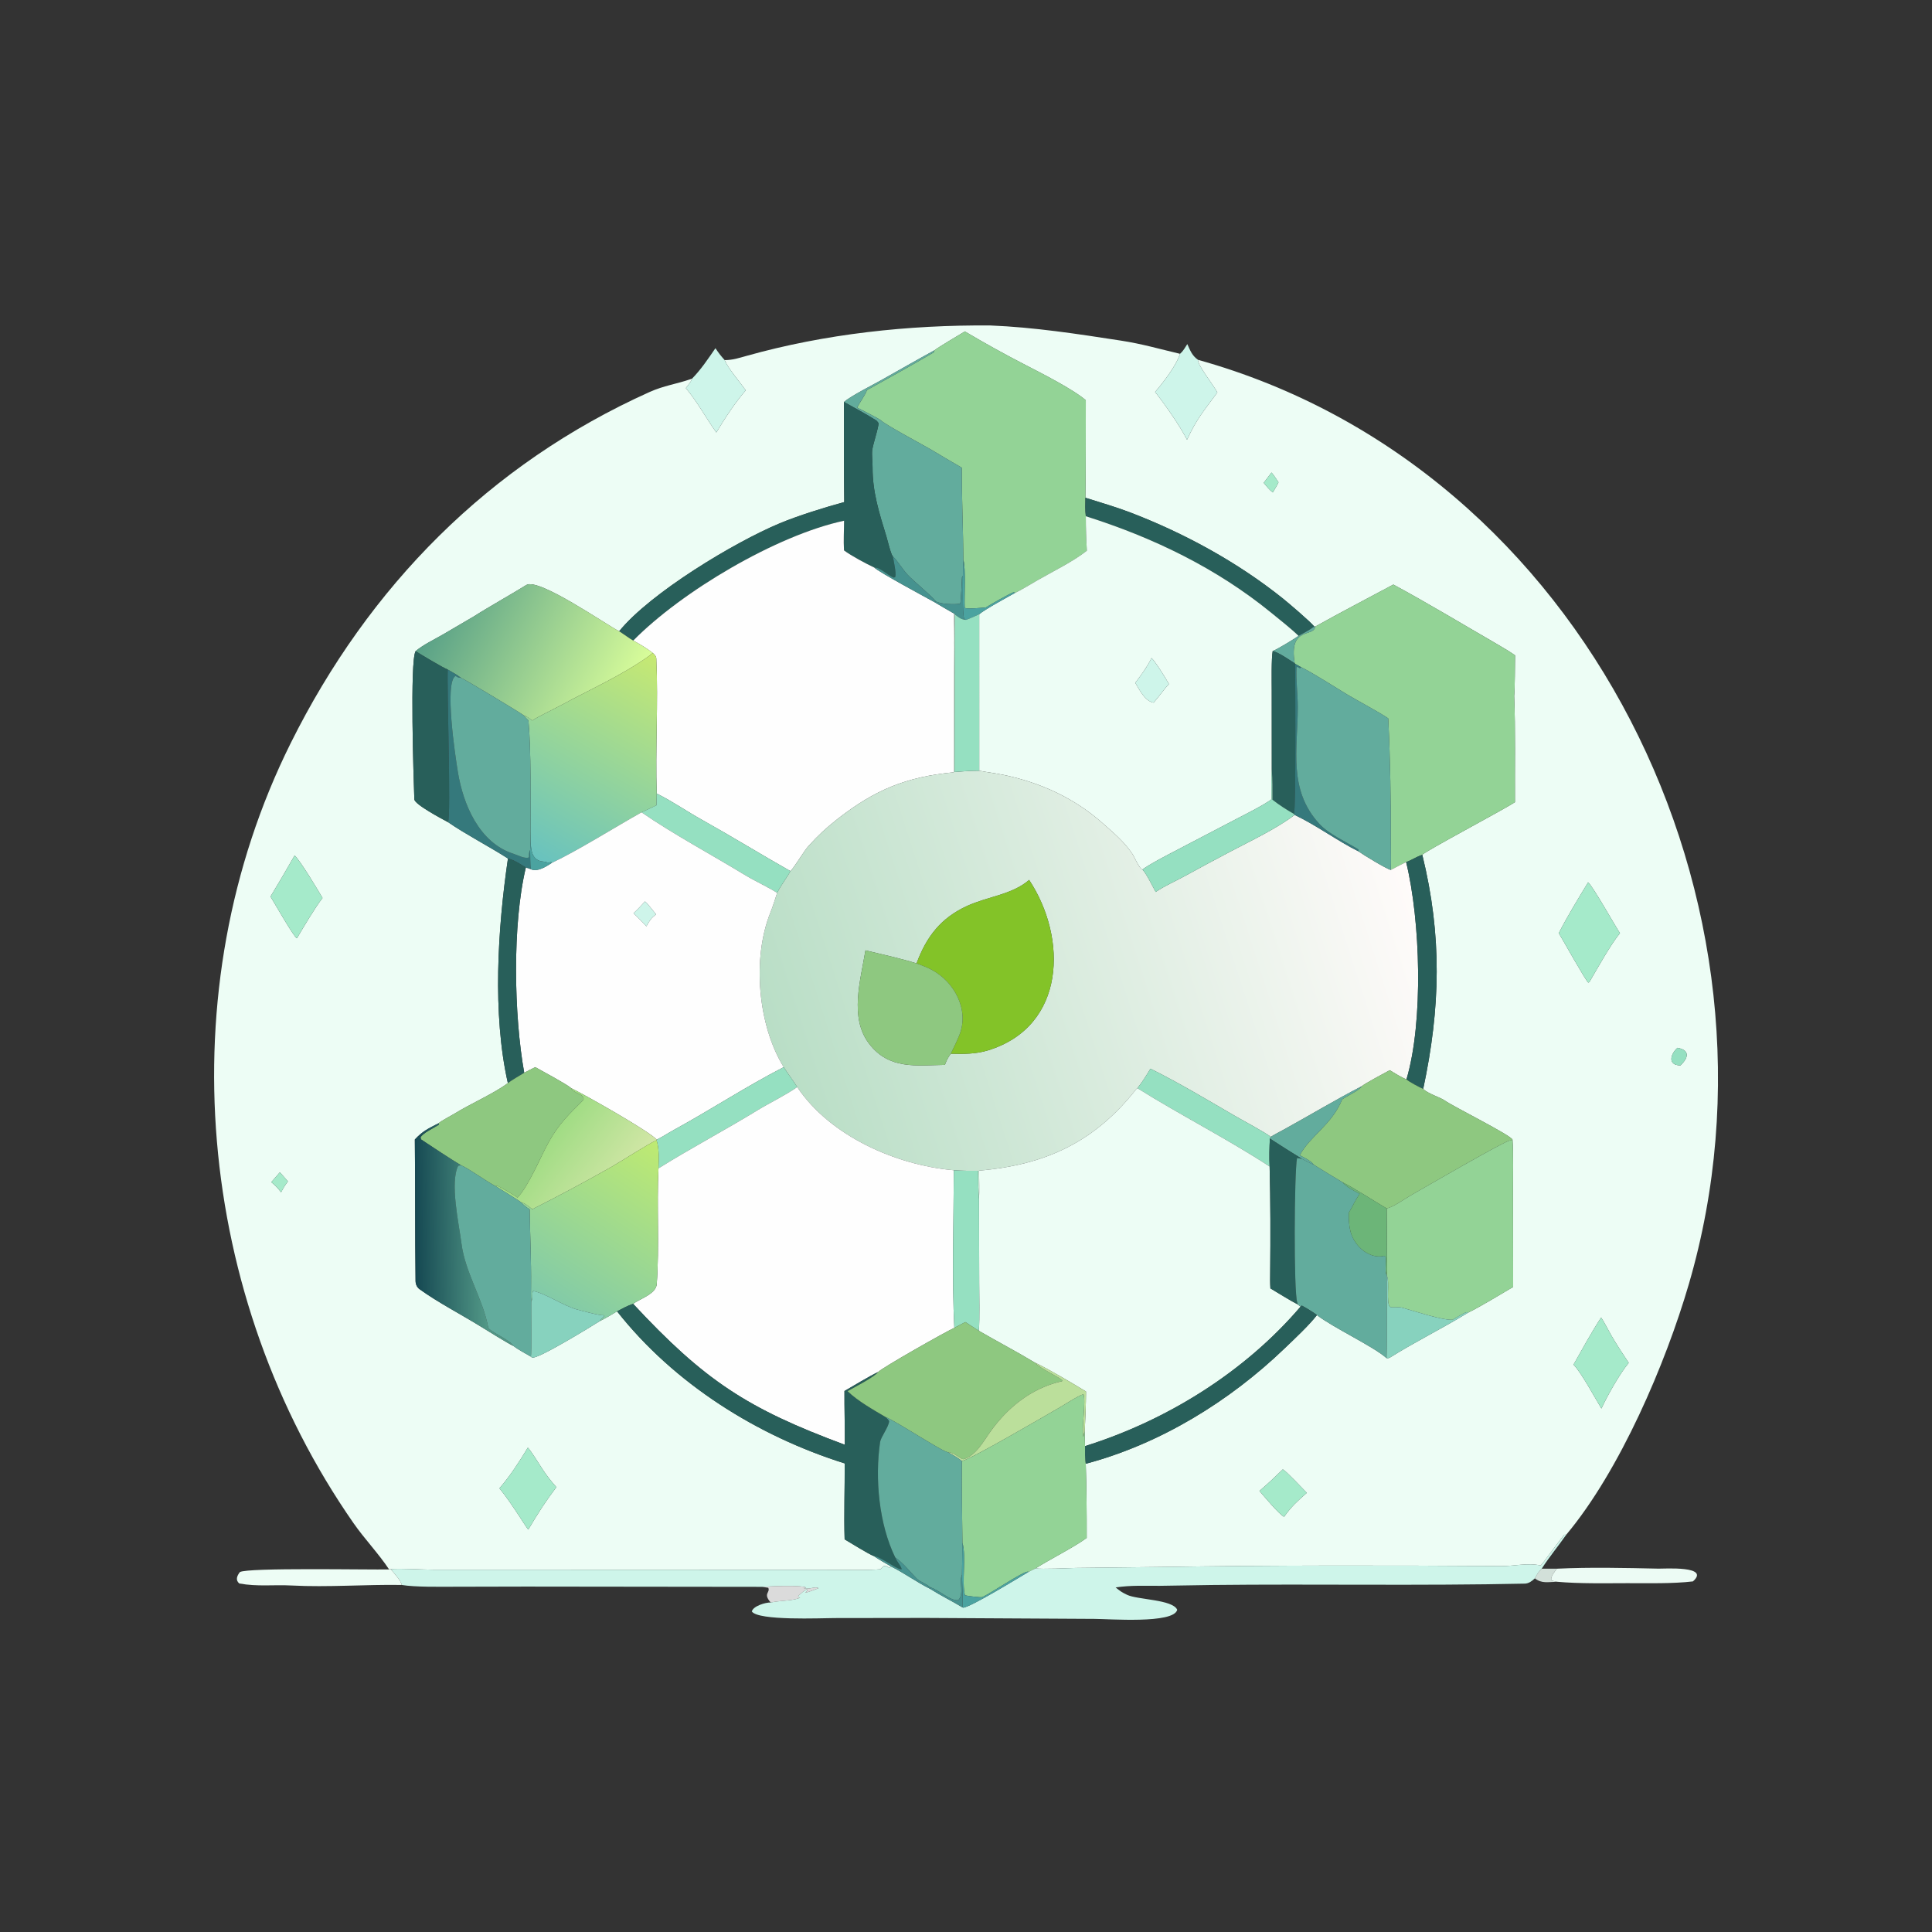<svg width="120" height="120" viewBox="0 0 120 120" fill="none" xmlns="http://www.w3.org/2000/svg">
<rect x="0" y="0" width="120" height="120" fill="#333333" stroke="none"/>
<path d="M58.045 21.756C56.944 22.356 55.838 22.993 54.744 23.607C54.161 23.934 52.888 24.574 52.42 24.965C52.425 27.027 52.408 29.126 52.437 31.185C51.261 31.501 49.564 32.033 48.45 32.496C45.622 33.673 40.391 36.825 38.457 39.209C37.65 38.798 33.439 35.862 32.689 36.336C31.986 36.781 30.198 37.789 29.458 38.27C28.814 38.643 28.174 39.023 27.531 39.398C26.988 39.715 26.286 40.044 25.814 40.444C25.447 41.046 25.694 48.498 25.735 49.645C25.746 49.964 27.448 50.862 27.829 51.067C28.897 51.807 30.397 52.584 31.55 53.324C30.914 57.648 30.572 62.974 31.544 67.273C30.753 67.881 29.151 68.598 28.26 69.152C28.009 69.307 27.443 69.593 27.243 69.765C26.583 70.107 26.265 70.242 25.766 70.777C25.796 73.691 25.774 76.648 25.811 79.562C25.813 79.758 25.892 79.948 26.049 80.067C27.199 80.897 28.582 81.608 29.797 82.355C30.156 82.576 31.601 83.475 31.876 83.593C32.163 83.813 32.644 84.072 32.971 84.261C32.996 84.28 33.018 84.305 33.046 84.319C33.348 84.469 36.761 82.367 37.254 82.055C37.558 81.907 38.039 81.629 38.327 81.45C41.875 85.949 47.033 89.187 52.467 90.895C52.474 92.405 52.414 94.139 52.462 95.612C52.729 95.774 54.042 96.578 54.26 96.642C54.627 96.888 54.984 97.088 55.368 97.307L55.218 97.374C54.985 97.233 55.099 97.246 54.873 97.281C54.821 97.332 54.757 97.394 54.683 97.467C53.995 97.537 53.011 97.512 52.354 97.506L32.323 97.498L26.953 97.498C26.235 97.492 24.905 97.407 24.267 97.46L24.168 97.48C23.509 96.486 22.646 95.594 21.956 94.602C12.19 80.569 10.397 61.542 18.06 46.15C22.908 36.413 30.369 28.836 40.338 24.352C41.243 23.945 42.021 23.855 42.91 23.544L42.985 23.517C42.949 23.686 42.714 23.954 42.599 24.106C43.305 24.941 43.851 25.965 44.492 26.861C44.982 26.039 45.7 24.949 46.32 24.242C45.968 23.747 45.222 22.882 45.01 22.367C45.522 22.364 45.888 22.238 46.378 22.102C51.261 20.731 56.436 20.177 61.502 20.215C64.237 20.325 66.911 20.739 69.609 21.154C70.945 21.359 72.006 21.674 73.294 21.976C73.059 22.716 72.252 23.752 71.745 24.346C72.344 25.1 73.296 26.464 73.728 27.313C74.337 25.991 74.788 25.502 75.612 24.374C75.366 23.913 74.364 22.651 74.409 22.349C98.517 29.062 111.771 56.22 104.899 79.752C103.453 84.706 100.618 91.338 97.286 95.32L97.158 95.327C96.937 95.573 95.794 97.176 95.692 97.235C94.899 97.054 94.039 97.28 93.246 97.274C86.189 97.224 79.128 97.218 72.071 97.328L66.819 97.388C66.354 97.397 64.675 97.483 64.326 97.412C65.222 96.844 66.737 96.086 67.496 95.522C67.499 93.967 67.487 92.47 67.439 90.917C72.053 89.691 76.365 87.041 79.789 83.751C80.37 83.193 81.319 82.308 81.798 81.683C82.83 82.478 85.299 83.622 86.122 84.356C86.188 84.37 86.28 84.354 86.335 84.319C87.903 83.335 89.611 82.498 91.182 81.533C91.906 81.182 93.255 80.365 93.984 79.935L93.975 73.948C93.971 73.037 94.006 71.653 93.945 70.787C93.831 70.501 90.258 68.727 89.737 68.355C89.459 68.157 88.68 67.929 88.398 67.636C89.472 62.601 89.579 58.13 88.342 53.095C88.418 52.926 93.421 50.273 94.096 49.826C94.082 47.742 94.135 45.274 94.047 43.22C94.098 42.852 94.091 41.19 94.103 40.704C93.759 40.463 93.401 40.25 93.038 40.039C90.877 38.79 88.739 37.495 86.544 36.308C84.901 37.187 83.326 38.007 81.688 38.918L81.633 38.914C81.354 38.58 80.046 37.465 79.676 37.169C76.847 34.905 73.537 33.102 70.157 31.812C69.327 31.496 68.272 31.186 67.416 30.915C67.446 28.908 67.435 26.87 67.441 24.861C66.651 24.175 64.686 23.183 63.702 22.674C62.362 21.981 61.232 21.357 59.931 20.587C59.611 20.785 58.251 21.579 58.045 21.756ZM78.977 29.35L78.49 29.989C78.672 30.204 78.831 30.418 79.056 30.585C79.181 30.377 79.308 30.177 79.41 29.956C79.297 29.789 79.106 29.489 78.977 29.35ZM18.3 53.132C17.806 53.998 17.32 54.836 16.802 55.688C17.007 56.024 18.271 58.227 18.434 58.273C18.438 58.275 18.442 58.273 18.446 58.272C18.838 57.609 19.581 56.347 20.033 55.776C19.732 55.261 18.674 53.49 18.3 53.132ZM98.638 54.808C98.035 55.802 97.345 56.925 96.819 57.959C97.053 58.343 98.513 60.952 98.653 61.031L98.719 60.998C99.204 60.172 100.046 58.65 100.619 57.962C100.312 57.505 98.882 54.952 98.638 54.808ZM104.189 65.082C103.745 65.48 103.568 66.165 104.376 66.175C104.856 65.721 105 65.231 104.189 65.082ZM17.384 72.812L16.852 73.424C17.144 73.677 17.218 73.744 17.459 74.056C17.616 73.759 17.682 73.646 17.884 73.38C17.818 73.307 17.422 72.844 17.384 72.812ZM99.448 81.833C98.871 82.719 98.259 83.827 97.734 84.759C98.209 85.234 99.079 86.851 99.467 87.485C99.823 86.712 100.621 85.291 101.163 84.652C100.773 84.065 100.42 83.528 100.066 82.919C99.894 82.623 99.621 82.076 99.448 81.833ZM32.785 89.916C32.264 90.774 31.683 91.683 31.022 92.439C31.48 93.007 31.837 93.547 32.239 94.151C32.333 94.292 32.728 94.919 32.812 95.006C33.418 93.987 33.84 93.319 34.556 92.369C34.166 91.923 33.997 91.705 33.676 91.224C33.488 90.941 32.984 90.111 32.785 89.916ZM79.676 91.267C79.196 91.734 78.74 92.171 78.227 92.604C78.486 92.906 79.456 94.071 79.757 94.209C80.245 93.538 80.55 93.272 81.168 92.723C80.929 92.483 79.859 91.336 79.676 91.267Z" fill="#EDFDF5"/>
<path d="M58.045 21.756C58.251 21.579 59.611 20.785 59.931 20.587C61.232 21.357 62.362 21.981 63.702 22.674C64.687 23.183 66.652 24.175 67.442 24.861C67.435 26.87 67.447 28.908 67.416 30.916C67.41 31.316 67.394 31.667 67.442 32.065C67.441 32.817 67.464 33.453 67.508 34.204C66.59 34.917 65.478 35.445 64.465 36.027C64.142 36.212 63.366 36.684 63.057 36.819L62.959 36.782C62.683 36.887 61.518 37.542 61.236 37.729C60.983 37.752 60.098 37.841 59.919 37.759C59.887 37.055 60.001 35.327 59.838 34.779C59.822 32.905 59.734 30.88 59.737 29.049C59.296 28.8 58.255 28.178 57.839 27.931C57.332 27.631 54.986 26.386 54.7 26.096C54.406 25.9 53.591 25.501 53.243 25.318C53.432 24.929 53.672 24.663 53.855 24.224C55.022 23.583 56.792 22.596 57.988 21.892C58.007 21.846 58.026 21.801 58.045 21.756Z" fill="#93D396"/>
<path d="M73.295 21.976C73.496 21.797 73.6 21.6 73.746 21.373C73.932 21.78 74.038 22.084 74.409 22.349C74.365 22.651 75.366 23.913 75.612 24.374C74.789 25.502 74.337 25.991 73.728 27.313C73.297 26.464 72.344 25.1 71.745 24.346C72.252 23.752 73.059 22.716 73.295 21.976Z" fill="#CEF5EA"/>
<path d="M45.01 22.367C45.221 22.882 45.967 23.747 46.32 24.242C45.7 24.949 44.982 26.039 44.492 26.861C43.851 25.965 43.305 24.941 42.599 24.106C42.714 23.954 42.949 23.686 42.985 23.517C43.549 22.942 43.981 22.287 44.437 21.627C44.651 21.948 44.755 22.08 45.01 22.367Z" fill="#CEF5EA"/>
<path d="M52.42 24.965C52.887 24.574 54.161 23.934 54.744 23.607C55.838 22.993 56.944 22.357 58.044 21.756C58.025 21.801 58.006 21.846 57.987 21.892C56.791 22.596 55.021 23.583 53.854 24.224C53.671 24.663 53.431 24.929 53.242 25.317C53.59 25.501 54.405 25.9 54.7 26.095C54.985 26.386 57.331 27.631 57.838 27.931C58.255 28.178 59.295 28.8 59.736 29.048C59.733 30.88 59.822 32.905 59.837 34.779L59.812 35.765L59.751 35.854C59.743 36.057 59.68 37.397 59.644 37.496C59.314 37.56 58.42 37.537 58.123 37.348C57.882 37.025 56.736 36.088 56.379 35.706C56.047 35.352 55.737 34.814 55.456 34.559C55.32 34.4 55.132 33.569 55.055 33.319C54.617 31.893 54.186 30.542 54.197 29.036C54.2 28.694 54.141 28.308 54.173 27.96C54.257 27.476 54.462 26.913 54.554 26.422C54.587 26.244 54.553 26.264 54.439 26.122C53.917 25.786 52.968 25.271 52.42 24.965Z" fill="#62AC9D"/>
<path d="M52.42 24.965C52.969 25.27 53.918 25.786 54.439 26.122C54.553 26.264 54.587 26.244 54.554 26.422C54.463 26.913 54.258 27.476 54.173 27.96C54.141 28.308 54.2 28.694 54.197 29.036C54.187 30.542 54.617 31.893 55.055 33.319C55.132 33.569 55.321 34.4 55.456 34.559C55.512 34.859 55.671 35.566 55.611 35.829L55.524 35.879C55.111 35.728 54.656 35.216 54.307 35.255C53.791 35.012 52.879 34.529 52.422 34.186C52.383 33.537 52.427 32.98 52.426 32.343C48.219 33.243 42.328 36.744 39.333 39.787C39.197 39.728 38.666 39.336 38.457 39.209C40.391 36.825 45.622 33.673 48.45 32.496C49.564 32.033 51.261 31.501 52.437 31.185C52.409 29.126 52.425 27.027 52.42 24.965Z" fill="#285F5A"/>
<path d="M78.49 29.989L78.977 29.35C79.106 29.489 79.297 29.789 79.41 29.956C79.308 30.177 79.181 30.377 79.056 30.585C78.831 30.418 78.672 30.204 78.49 29.989Z" fill="#A5EACA"/>
<path d="M67.416 30.916C68.272 31.186 69.328 31.496 70.157 31.812C73.537 33.102 76.847 34.905 79.676 37.169C80.046 37.465 81.354 38.58 81.633 38.914C81.335 39.136 80.983 39.316 80.656 39.497C80.227 39.074 79.436 38.448 78.957 38.058C75.553 35.282 71.621 33.386 67.442 32.065C67.394 31.667 67.409 31.316 67.416 30.916Z" fill="#285F5A"/>
<path d="M67.507 34.204C67.463 33.453 67.441 32.817 67.442 32.065C71.621 33.386 75.553 35.282 78.957 38.058C79.436 38.448 80.228 39.074 80.656 39.497C80.424 39.663 79.275 40.369 79.05 40.434C78.961 40.877 78.99 42.385 78.99 42.908L78.993 47.795C78.952 48.394 78.971 49.043 78.975 49.647C78.447 50.037 77.324 50.59 76.71 50.912L72.901 52.901C72.397 53.166 71.393 53.68 70.96 54.01C70.777 53.978 70.466 53.233 70.327 53.027C69.809 52.259 69.157 51.725 68.479 51.123C66.742 49.582 64.654 48.62 62.392 48.143C61.853 48.027 61.352 47.973 60.822 47.87L60.821 38.151C61.18 37.845 62.603 37.074 63.057 36.819C63.366 36.684 64.142 36.212 64.464 36.027C65.478 35.445 66.59 34.917 67.507 34.204ZM71.524 40.874C71.222 41.473 70.918 41.873 70.514 42.411C70.779 42.854 71.113 43.541 71.65 43.644C71.987 43.274 72.296 42.801 72.604 42.488C72.462 42.209 71.726 41.036 71.524 40.874Z" fill="#EDFDF5"/>
<path d="M52.422 34.186C52.879 34.529 53.791 35.012 54.307 35.255C54.605 35.545 57.491 37.096 58.043 37.401C58.446 37.638 58.857 37.888 59.265 38.114C59.211 39.271 59.237 40.584 59.239 41.757L59.24 47.968C56.312 48.252 54.359 49.037 52.013 50.875C51.325 51.413 50.813 51.891 50.218 52.547C49.928 52.866 49.318 53.912 49.092 54.105C47.26 53.067 45.442 51.948 43.596 50.918C42.632 50.38 41.817 49.803 40.79 49.288C40.698 46.538 40.891 43.676 40.764 40.915C40.756 40.739 40.663 40.683 40.553 40.562C40.207 40.29 39.722 39.995 39.333 39.787C42.328 36.744 48.219 33.243 52.426 32.343C52.427 32.98 52.383 33.537 52.422 34.186Z" fill="#FEFEFE"/>
<path d="M55.456 34.559C55.738 34.814 56.048 35.352 56.38 35.706C56.737 36.088 57.882 37.025 58.124 37.348L58.043 37.401C57.491 37.096 54.605 35.545 54.308 35.255C54.656 35.216 55.111 35.728 55.524 35.879L55.611 35.829C55.671 35.566 55.512 34.859 55.456 34.559Z" fill="#46928F"/>
<path d="M59.838 34.779C60 35.327 59.886 37.055 59.919 37.759C60.097 37.841 60.982 37.752 61.235 37.729C61.517 37.542 62.682 36.887 62.958 36.782L63.057 36.819C62.603 37.074 61.18 37.845 60.821 38.151C60.564 38.266 60.26 38.412 59.999 38.502L59.894 38.453C59.762 38.22 59.817 36.205 59.812 35.765L59.838 34.779Z" fill="#4BA3A0"/>
<path d="M58.124 37.348C58.42 37.537 59.314 37.56 59.644 37.496C59.681 37.397 59.743 36.058 59.751 35.854L59.812 35.765C59.817 36.205 59.763 38.22 59.894 38.453L59.999 38.502C59.672 38.469 59.579 38.358 59.309 38.168L59.265 38.114C58.857 37.888 58.446 37.638 58.043 37.401L58.124 37.348Z" fill="#46928F"/>
<path d="M25.814 40.444C26.285 40.044 26.987 39.715 27.531 39.398C28.173 39.023 28.814 38.643 29.458 38.27C30.198 37.789 31.986 36.781 32.689 36.336C33.438 35.862 37.65 38.798 38.457 39.209C38.666 39.336 39.197 39.728 39.333 39.787C39.721 39.995 40.207 40.29 40.553 40.562C40.412 40.639 40.429 40.659 40.326 40.733C38.637 41.947 36.68 42.806 34.857 43.797C34.248 44.128 33.62 44.402 33.055 44.753C32.85 44.603 32.76 44.518 32.526 44.43C32.241 44.219 28.804 42.152 28.631 42.104L28.369 41.915L27.811 41.589C27.5 41.468 26.101 40.632 25.814 40.444Z" fill="url(#paint0_linear_2289_892)"/>
<path d="M81.688 38.918C83.326 38.007 84.901 37.187 86.543 36.308C88.739 37.495 90.877 38.79 93.037 40.04C93.4 40.25 93.758 40.463 94.102 40.704C94.091 41.19 94.098 42.852 94.047 43.22C94.134 45.275 94.082 47.742 94.096 49.826C93.421 50.273 88.418 52.927 88.342 53.095C87.948 53.223 87.651 53.442 87.337 53.544C87.02 53.704 86.692 53.865 86.381 54.034C86.407 53.488 86.386 52.918 86.387 52.37C86.392 49.77 86.355 47.214 86.225 44.62C85.733 44.272 84.309 43.516 83.691 43.146C83.064 42.771 81.406 41.709 80.837 41.455L80.442 41.23L80.417 41.203C80.027 38.856 81.606 39.616 81.688 38.918Z" fill="#93D396"/>
<path d="M59.265 38.114L59.308 38.168L59.288 47.949C59.825 47.907 60.28 47.872 60.821 47.87C61.352 47.973 61.853 48.027 62.392 48.143C64.654 48.62 66.742 49.582 68.479 51.123C69.157 51.725 69.808 52.259 70.327 53.027C70.466 53.233 70.776 53.978 70.959 54.01C71.178 54.211 71.619 55.099 71.78 55.402C72.351 55.014 73.012 54.731 73.619 54.398C74.556 53.884 75.492 53.381 76.437 52.883C77.697 52.22 79.278 51.477 80.414 50.616C81.767 51.257 83.088 52.24 84.376 52.878C84.672 53.094 86.083 53.949 86.381 54.034C86.692 53.865 87.02 53.704 87.337 53.544C88.23 57.185 88.423 63.453 87.359 67.042C87.028 66.915 86.632 66.66 86.319 66.473C86.099 66.59 84.702 67.34 84.585 67.465C82.956 68.305 81.372 69.262 79.766 70.146C79.492 70.297 79.194 70.445 78.931 70.61C78.495 70.284 77.211 69.606 76.657 69.284C74.94 68.285 73.235 67.262 71.456 66.379C71.236 66.746 70.915 67.267 70.646 67.588C70.627 67.603 70.608 67.617 70.589 67.631C68.028 70.889 65.016 72.348 60.811 72.71C60.813 73.229 60.84 73.983 60.809 74.483C60.753 73.936 60.763 73.278 60.758 72.721C60.214 72.726 59.785 72.722 59.244 72.686C55.688 72.382 51.549 70.569 49.516 67.517C49.282 67.138 48.944 66.705 48.678 66.283C47.067 63.676 46.708 59.509 47.852 56.675C48.009 56.286 48.138 55.855 48.27 55.456L48.322 55.358C48.543 54.93 48.977 54.363 49.092 54.105C49.318 53.912 49.928 52.866 50.218 52.547C50.813 51.891 51.325 51.413 52.013 50.875C54.359 49.037 56.312 48.252 59.24 47.968L59.239 41.757C59.237 40.584 59.211 39.271 59.265 38.114ZM56.929 59.837C55.964 59.536 54.755 59.269 53.755 59.029C53.455 60.87 52.741 63.199 53.976 64.819C55.227 66.46 56.934 66.165 58.688 66.141C58.82 65.813 58.853 65.734 59.055 65.447C59.848 65.469 60.604 65.474 61.366 65.24C66.212 63.752 66.317 58.268 63.921 54.653C62.862 55.574 61.366 55.675 60.067 56.27C58.44 57.016 57.545 58.174 56.929 59.837Z" fill="url(#paint1_linear_2289_892)"/>
<path d="M59.999 38.502C60.26 38.412 60.564 38.266 60.821 38.151L60.821 47.87C60.28 47.872 59.825 47.907 59.288 47.949L59.308 38.168C59.579 38.357 59.671 38.469 59.999 38.502Z" fill="#95E0C1"/>
<path d="M81.633 38.914L81.688 38.919C81.606 39.616 80.027 38.856 80.418 41.203C80.061 40.971 79.436 40.533 79.05 40.434C79.275 40.369 80.424 39.663 80.656 39.497C80.983 39.316 81.335 39.136 81.633 38.914Z" fill="#62AC9D"/>
<path d="M27.829 51.067C27.448 50.862 25.746 49.964 25.735 49.645C25.694 48.498 25.446 41.046 25.814 40.444C26.101 40.632 27.5 41.468 27.811 41.589C27.753 42.837 28.02 50.592 27.829 51.067Z" fill="#285F5A"/>
<path d="M79.05 40.434C79.436 40.533 80.062 40.971 80.418 41.203L80.442 41.23C80.446 42.054 80.503 50.304 80.37 50.556C79.901 50.289 79.459 50.005 79.035 49.671C79.034 49.046 79.043 48.418 78.993 47.795L78.99 42.908C78.99 42.385 78.962 40.877 79.05 40.434Z" fill="#285F5A"/>
<path d="M33.056 44.753C33.621 44.402 34.248 44.128 34.858 43.797C36.681 42.806 38.638 41.947 40.327 40.733C40.43 40.659 40.413 40.639 40.553 40.562C40.663 40.683 40.757 40.739 40.765 40.915C40.891 43.676 40.698 46.538 40.79 49.288L40.775 50.018L39.847 50.455C38.245 51.351 35.861 52.849 34.288 53.588L34.227 53.541C33.986 53.625 33.969 53.53 33.767 53.517C32.818 53.46 32.986 52.373 32.96 51.646C32.938 49.619 33 46.706 32.823 44.75C32.701 44.63 32.635 44.557 32.526 44.43C32.76 44.518 32.851 44.603 33.056 44.753Z" fill="url(#paint2_linear_2289_892)"/>
<path d="M70.514 42.411C70.917 41.873 71.222 41.473 71.523 40.874C71.725 41.036 72.461 42.209 72.603 42.488C72.296 42.801 71.986 43.274 71.649 43.644C71.113 43.541 70.778 42.854 70.514 42.411Z" fill="#CEF5EA"/>
<path d="M80.442 41.23L80.837 41.455L80.732 41.504L80.583 41.413L80.528 41.452C80.489 42.235 80.607 43.091 80.607 43.916C80.607 46.544 79.99 49.037 81.946 51.17C82.54 51.818 83.607 52.282 84.387 52.768C84.381 52.873 84.388 52.848 84.376 52.878C83.087 52.24 81.766 51.257 80.414 50.617L80.369 50.556C80.502 50.304 80.445 42.054 80.442 41.23Z" fill="#35797C"/>
<path d="M80.838 41.455C81.407 41.709 83.064 42.771 83.691 43.147C84.309 43.516 85.734 44.272 86.226 44.62C86.355 47.214 86.393 49.77 86.387 52.37C86.386 52.918 86.407 53.488 86.381 54.034C86.083 53.949 84.672 53.094 84.376 52.878C84.388 52.848 84.381 52.873 84.387 52.768C83.607 52.282 82.54 51.818 81.946 51.17C79.99 49.037 80.607 46.544 80.607 43.916C80.607 43.091 80.489 42.235 80.528 41.452L80.583 41.413L80.733 41.504L80.838 41.455Z" fill="#62AC9D"/>
<path d="M27.811 41.589L28.369 41.915L28.631 42.104C28.462 42.085 28.436 42.08 28.298 41.982C27.58 42.371 28.286 47.017 28.442 47.966C28.765 49.945 29.758 52.351 31.894 53.03C32.181 53.121 32.598 53.363 32.861 53.254L32.861 53.135C32.862 53.034 32.861 52.892 32.925 52.811C32.932 53.11 32.931 53.723 32.972 53.992L32.661 53.885C32.359 53.697 31.892 53.395 31.55 53.324C30.396 52.584 28.897 51.807 27.829 51.067C28.02 50.592 27.753 42.837 27.811 41.589Z" fill="#35797C"/>
<path d="M28.631 42.104C28.804 42.152 32.241 44.219 32.526 44.43C32.634 44.557 32.7 44.63 32.822 44.75C32.999 46.706 32.938 49.619 32.96 51.646C32.955 51.976 32.963 52.498 32.925 52.811C32.861 52.892 32.862 53.033 32.861 53.135L32.861 53.254C32.598 53.363 32.181 53.121 31.894 53.03C29.758 52.351 28.765 49.945 28.442 47.966C28.286 47.017 27.58 42.37 28.298 41.982C28.436 42.08 28.462 42.085 28.631 42.104Z" fill="#62AC9D"/>
<path d="M78.993 47.795C79.042 48.418 79.033 49.046 79.034 49.671C79.459 50.005 79.9 50.289 80.369 50.556L80.414 50.616C79.278 51.477 77.697 52.22 76.437 52.883C75.492 53.381 74.555 53.884 73.619 54.398C73.011 54.731 72.351 55.014 71.779 55.402C71.618 55.099 71.177 54.211 70.959 54.01C71.392 53.68 72.396 53.166 72.901 52.901L76.71 50.912C77.323 50.59 78.447 50.037 78.975 49.647C78.97 49.043 78.952 48.394 78.993 47.795Z" fill="#95E0C1"/>
<path d="M40.79 49.288C41.817 49.803 42.632 50.38 43.596 50.918C45.443 51.948 47.26 53.067 49.092 54.105C48.977 54.363 48.543 54.93 48.322 55.358L48.27 55.456C47.662 55.072 46.886 54.722 46.254 54.338C44.18 53.075 41.837 51.824 39.847 50.455L40.775 50.018L40.79 49.288Z" fill="#95E0C1"/>
<path d="M34.287 53.588C35.86 52.849 38.244 51.351 39.846 50.455C41.837 51.824 44.18 53.075 46.253 54.338C46.886 54.722 47.661 55.072 48.27 55.456C48.138 55.855 48.009 56.286 47.852 56.675C46.708 59.509 47.067 63.676 48.678 66.283C46.38 67.461 44.144 68.929 41.875 70.171C41.52 70.365 41.153 70.606 40.797 70.786C40.285 70.237 36.325 67.997 35.469 67.584C35.232 67.354 33.632 66.503 33.245 66.282C33.021 66.386 32.781 66.518 32.561 66.633C31.921 63.087 31.812 57.422 32.661 53.885L32.972 53.992C33.411 54.171 33.926 53.818 34.287 53.588ZM40.062 55.991C39.828 56.241 39.604 56.49 39.35 56.72C39.61 56.981 39.904 57.264 40.147 57.535C40.356 57.176 40.413 57.055 40.747 56.791C40.624 56.64 40.178 56.059 40.062 55.991Z" fill="#FEFEFE"/>
<path d="M32.926 52.811C32.963 52.498 32.956 51.976 32.96 51.646C32.985 52.373 32.818 53.46 33.767 53.517C33.969 53.53 33.985 53.625 34.226 53.541L34.287 53.588C33.926 53.818 33.411 54.171 32.972 53.992C32.931 53.723 32.932 53.11 32.926 52.811Z" fill="#4BA3A0"/>
<path d="M87.337 53.544C87.651 53.442 87.948 53.223 88.342 53.095C89.579 58.13 89.472 62.601 88.397 67.636C88.196 67.55 87.5 67.189 87.359 67.042C88.422 63.453 88.23 57.185 87.337 53.544Z" fill="#285F5A"/>
<path d="M16.802 55.688C17.319 54.836 17.806 53.998 18.3 53.132C18.673 53.49 19.732 55.261 20.033 55.776C19.58 56.347 18.837 57.609 18.446 58.272C18.442 58.273 18.438 58.275 18.434 58.273C18.271 58.227 17.006 56.024 16.802 55.688Z" fill="#A5EACA"/>
<path d="M31.55 53.324C31.892 53.395 32.36 53.697 32.661 53.885C31.813 57.422 31.921 63.087 32.561 66.633C32.265 66.814 31.81 67.075 31.544 67.273C30.572 62.974 30.915 57.648 31.55 53.324Z" fill="#285F5A"/>
<path d="M56.929 59.837C57.545 58.174 58.44 57.016 60.067 56.27C61.366 55.675 62.862 55.574 63.92 54.653C66.317 58.268 66.212 63.752 61.366 65.24C60.604 65.474 59.847 65.469 59.055 65.447C59.239 65.068 59.428 64.689 59.585 64.301C60.222 62.722 59.278 60.971 57.848 60.224C57.551 60.068 57.244 59.955 56.929 59.837Z" fill="#83C328"/>
<path d="M96.819 57.959C97.345 56.925 98.035 55.802 98.638 54.808C98.881 54.952 100.312 57.505 100.619 57.962C100.046 58.65 99.203 60.172 98.719 60.998L98.653 61.031C98.513 60.952 97.053 58.343 96.819 57.959Z" fill="#A5EACA"/>
<path d="M39.35 56.72C39.604 56.49 39.828 56.241 40.062 55.991C40.178 56.059 40.624 56.64 40.747 56.791C40.413 57.055 40.356 57.176 40.146 57.535C39.903 57.264 39.609 56.981 39.35 56.72Z" fill="#CEF5EA"/>
<path d="M53.755 59.029C54.755 59.269 55.964 59.536 56.929 59.837C57.245 59.955 57.551 60.068 57.849 60.224C59.278 60.971 60.222 62.722 59.585 64.301C59.428 64.689 59.239 65.068 59.055 65.447C58.853 65.734 58.82 65.814 58.688 66.141C56.934 66.165 55.227 66.46 53.976 64.819C52.741 63.199 53.455 60.87 53.755 59.029Z" fill="#8EC880"/>
<path d="M104.376 66.175C103.567 66.165 103.744 65.48 104.189 65.082C105 65.231 104.855 65.721 104.376 66.175Z" fill="#95E0C1"/>
<path d="M32.561 66.633C32.782 66.518 33.021 66.386 33.245 66.282C33.633 66.503 35.232 67.354 35.47 67.584C35.641 67.947 36.318 67.931 36.243 68.312C35.328 69.226 34.705 69.805 34.065 70.968C33.576 71.856 32.828 73.68 32.141 74.39C32.002 74.265 31.031 73.689 30.854 73.642L30.79 73.679C30.233 73.398 29.107 72.57 28.637 72.38C28.032 72.02 26.783 71.193 26.151 70.771C26.14 70.73 26.129 70.69 26.118 70.649C26.247 70.38 26.957 70.055 27.261 69.856L27.243 69.765C27.443 69.593 28.009 69.307 28.26 69.152C29.151 68.598 30.753 67.881 31.544 67.273C31.81 67.075 32.265 66.814 32.561 66.633Z" fill="#8EC880"/>
<path d="M40.796 70.786C41.153 70.606 41.52 70.365 41.875 70.171C44.144 68.929 46.38 67.461 48.678 66.283C48.944 66.705 49.282 67.138 49.516 67.517C48.811 68.017 47.798 68.502 47.04 68.966C45.028 70.198 42.894 71.321 40.9 72.57C40.912 72.003 40.959 71.362 40.779 70.824L40.796 70.786Z" fill="#95E0C1"/>
<path d="M70.645 67.588C70.915 67.267 71.235 66.746 71.456 66.379C73.235 67.262 74.94 68.285 76.657 69.284C77.211 69.606 78.495 70.284 78.931 70.61L78.874 70.719C78.844 71.297 78.828 71.875 78.858 72.453C76.323 70.787 73.246 69.221 70.645 67.588Z" fill="#95E0C1"/>
<path d="M86.319 66.473C86.632 66.66 87.028 66.915 87.359 67.042C87.501 67.189 88.196 67.55 88.398 67.636C88.68 67.929 89.459 68.157 89.737 68.355C90.258 68.727 93.831 70.501 93.945 70.787C93.878 70.826 93.85 70.844 93.772 70.844C93.494 70.843 88.43 73.789 87.652 74.231C87.257 74.456 86.541 74.976 86.132 75.059C85.249 74.548 84.279 73.887 83.383 73.432C82.785 73.074 82.199 72.718 81.608 72.349C81.451 72.111 80.993 71.895 80.732 71.757C81.352 70.564 82.713 69.885 83.367 68.281C83.681 68.067 84.492 67.687 84.585 67.465C84.702 67.34 86.099 66.59 86.319 66.473Z" fill="#8EC880"/>
<path d="M78.931 70.61C79.194 70.445 79.492 70.297 79.766 70.146C81.372 69.262 82.956 68.305 84.585 67.465C84.492 67.687 83.681 68.067 83.367 68.281C82.713 69.885 81.352 70.564 80.733 71.757C80.993 71.895 81.451 72.111 81.608 72.349C81.408 72.268 81.07 72.078 80.855 71.972C80.185 71.561 79.535 71.147 78.874 70.719L78.931 70.61Z" fill="#62AC9D"/>
<path d="M49.516 67.517C51.549 70.569 55.688 72.382 59.244 72.686C59.236 75.688 59.123 79.514 59.275 82.475C58.718 82.724 54.732 84.985 54.544 85.218C53.962 85.495 53.038 86.062 52.451 86.398C52.444 87.504 52.482 88.618 52.472 89.737C46.401 87.485 43.76 85.748 39.324 80.983C39.755 80.665 40.746 80.373 40.791 79.76C40.963 77.402 40.785 74.929 40.9 72.57C42.894 71.321 45.028 70.198 47.04 68.966C47.798 68.502 48.811 68.017 49.516 67.517Z" fill="#FEFEFE"/>
<path d="M30.79 73.679L30.854 73.642C31.031 73.689 32.002 74.265 32.141 74.39C32.828 73.68 33.577 71.856 34.065 70.968C34.705 69.805 35.328 69.226 36.243 68.312C36.318 67.931 35.641 67.947 35.47 67.584C36.326 67.997 40.285 70.237 40.797 70.786L40.78 70.824C40.331 71.005 38.52 72.171 37.972 72.481C36.33 73.411 34.75 74.255 33.063 75.109C32.813 74.916 32.652 74.758 32.35 74.668C32.306 74.609 30.945 73.778 30.79 73.679Z" fill="url(#paint3_linear_2289_892)"/>
<path d="M60.811 72.71C65.016 72.348 68.028 70.889 70.589 67.631C70.608 67.617 70.627 67.603 70.646 67.588C73.246 69.221 76.323 70.787 78.858 72.453C78.915 74.636 78.915 76.817 78.894 79C78.891 79.342 78.884 79.683 78.907 80.025C79.369 80.297 80.142 80.786 80.596 81.015C80.639 81.048 80.739 81.131 80.782 81.156C77.318 85.219 72.467 88.232 67.392 89.821C67.376 89.552 67.379 89.187 67.373 88.91C67.414 88.069 67.451 87.273 67.454 86.431C66.601 85.912 65.155 85.046 64.265 84.627C63.157 83.957 61.936 83.321 60.802 82.661C60.854 81.788 60.822 80.63 60.821 79.734L60.809 74.483C60.84 73.983 60.813 73.229 60.811 72.71Z" fill="#EDFDF5"/>
<path d="M25.767 70.777C26.265 70.242 26.583 70.107 27.243 69.765L27.261 69.856C26.957 70.055 26.247 70.38 26.118 70.649C26.129 70.69 26.14 70.73 26.151 70.771C26.783 71.193 28.032 72.02 28.638 72.38L28.463 72.405C27.93 73.455 28.508 76.021 28.663 77.235C28.895 79.059 29.999 80.678 30.325 82.457C30.365 82.673 31.708 83.242 31.876 83.593C31.601 83.475 30.157 82.576 29.798 82.355C28.583 81.608 27.199 80.897 26.049 80.067C25.892 79.948 25.813 79.758 25.811 79.562C25.774 76.648 25.797 73.691 25.767 70.777Z" fill="url(#paint4_linear_2289_892)"/>
<path d="M78.874 70.719C79.535 71.147 80.185 71.561 80.855 71.972L80.561 71.93C80.387 72.843 80.345 80.264 80.578 80.91C80.601 80.976 80.595 80.944 80.596 81.014C80.142 80.786 79.369 80.297 78.907 80.025C78.884 79.683 78.89 79.342 78.894 79C78.915 76.817 78.915 74.636 78.858 72.453C78.828 71.875 78.844 71.297 78.874 70.719Z" fill="#285F5A"/>
<path d="M93.945 70.787C94.006 71.653 93.972 73.037 93.975 73.948L93.985 79.935C93.256 80.365 91.906 81.182 91.182 81.533L91.143 81.499C90.984 81.487 90.426 81.864 90.219 81.973C89.574 82.011 87.784 81.413 87.079 81.219C86.849 81.156 86.406 81.252 86.327 81.161C86.082 80.879 86.324 79.669 86.147 79.247C86.142 79.229 86.137 79.212 86.132 79.195C86.173 78.938 86.149 77.983 86.145 77.689L86.132 75.059C86.541 74.976 87.258 74.456 87.653 74.231C88.43 73.789 93.495 70.843 93.773 70.844C93.851 70.844 93.878 70.826 93.945 70.787Z" fill="#93D396"/>
<path d="M33.063 75.109C34.749 74.255 36.33 73.411 37.972 72.481C38.52 72.171 40.331 71.005 40.779 70.823C40.959 71.361 40.912 72.003 40.9 72.57C40.785 74.929 40.964 77.402 40.791 79.76C40.746 80.373 39.755 80.665 39.324 80.983C38.974 81.097 38.654 81.28 38.327 81.451C38.039 81.629 37.558 81.907 37.254 82.055C37.345 81.898 37.403 81.899 37.52 81.763L37.492 81.689C37.286 81.73 36.103 81.406 35.811 81.327C35.013 81.11 33.864 80.323 33.118 80.187C33.005 80.333 33.139 80.595 32.996 80.842C32.971 80.548 32.981 80.171 32.984 79.873C33.001 78.286 32.92 76.704 32.901 75.118C32.641 74.945 32.572 74.888 32.35 74.668C32.652 74.758 32.812 74.916 33.063 75.109Z" fill="url(#paint5_linear_2289_892)"/>
<path d="M80.855 71.972C81.07 72.078 81.408 72.268 81.609 72.349C82.199 72.718 82.785 73.074 83.383 73.432C83.654 73.742 84.087 73.952 84.451 74.148C84.154 74.593 84.031 74.903 83.777 75.327C83.769 76.154 83.83 76.806 84.411 77.439C84.791 77.854 85.425 78.156 85.976 77.999L86.069 78.064C86.124 78.422 85.989 78.996 86.132 79.195C86.119 80.827 86.176 82.752 86.122 84.356C85.3 83.622 82.83 82.478 81.798 81.683C81.628 81.536 81.061 81.198 80.857 81.09L80.782 81.156C80.739 81.131 80.639 81.048 80.596 81.014C80.596 80.944 80.602 80.976 80.578 80.91C80.346 80.264 80.387 72.843 80.561 71.93L80.855 71.972Z" fill="#62AC9D"/>
<path d="M28.637 72.38C29.106 72.57 30.232 73.398 30.789 73.679C30.945 73.778 32.306 74.609 32.349 74.668C32.571 74.888 32.64 74.945 32.9 75.118C32.919 76.704 33.001 78.286 32.983 79.873C32.98 80.171 32.971 80.548 32.995 80.842C32.982 81.268 33.036 84.1 32.971 84.261C32.644 84.072 32.162 83.813 31.875 83.593C31.708 83.242 30.364 82.673 30.324 82.457C29.998 80.678 28.895 79.058 28.662 77.235C28.508 76.021 27.93 73.455 28.462 72.405L28.637 72.38Z" fill="#62AC9D"/>
<path d="M59.244 72.686C59.785 72.722 60.214 72.726 60.758 72.721C60.763 73.278 60.753 73.936 60.809 74.483L60.82 79.734C60.822 80.63 60.853 81.788 60.801 82.661L59.957 82.115L59.275 82.475C59.123 79.514 59.236 75.688 59.244 72.686Z" fill="#95E0C1"/>
<path d="M16.852 73.424L17.384 72.812C17.422 72.844 17.819 73.307 17.885 73.38C17.682 73.646 17.617 73.759 17.459 74.056C17.219 73.744 17.144 73.677 16.852 73.424Z" fill="#A5EACA"/>
<path d="M83.383 73.432C84.278 73.887 85.249 74.548 86.131 75.059L86.145 77.689C86.148 77.983 86.172 78.938 86.131 79.195C85.988 78.996 86.123 78.422 86.069 78.064L85.975 77.999C85.424 78.156 84.791 77.854 84.41 77.439C83.83 76.806 83.769 76.154 83.777 75.327C84.031 74.903 84.153 74.593 84.451 74.148C84.086 73.952 83.653 73.742 83.383 73.432Z" fill="#6CB578"/>
<path d="M86.132 79.195C86.137 79.212 86.142 79.229 86.147 79.247C86.324 79.669 86.082 80.879 86.326 81.16C86.406 81.252 86.849 81.156 87.078 81.219C87.784 81.413 89.574 82.011 90.219 81.973C90.426 81.864 90.984 81.487 91.143 81.499L91.182 81.533C89.611 82.498 87.904 83.335 86.335 84.319C86.281 84.354 86.188 84.37 86.122 84.356C86.176 82.752 86.12 80.827 86.132 79.195Z" fill="#87D2BE"/>
<path d="M32.996 80.842C33.139 80.595 33.005 80.333 33.118 80.187C33.865 80.323 35.013 81.11 35.811 81.327C36.103 81.406 37.286 81.73 37.492 81.689L37.52 81.763C37.404 81.899 37.345 81.898 37.255 82.055C36.761 82.367 33.349 84.469 33.046 84.319C33.018 84.305 32.997 84.28 32.972 84.261C33.037 84.1 32.983 81.268 32.996 80.842Z" fill="#87D2BE"/>
<path d="M38.326 81.451C38.654 81.28 38.974 81.097 39.324 80.983C43.76 85.748 46.401 87.485 52.472 89.737C52.481 88.617 52.443 87.504 52.451 86.398C53.037 86.062 53.962 85.495 54.543 85.218C54.321 85.527 53.041 86.183 52.643 86.407C53.272 87.02 54.25 87.569 55.013 88.02C55.084 88.093 55.231 88.21 55.225 88.288C55.199 88.625 54.708 89.266 54.665 89.563C54.333 91.844 54.595 94.677 55.606 96.739C55.724 97.029 55.908 97.171 56.007 97.461C55.78 97.552 54.76 96.702 54.26 96.642C54.041 96.578 52.728 95.774 52.461 95.612C52.413 94.139 52.474 92.405 52.466 90.895C47.032 89.187 41.875 85.949 38.326 81.451Z" fill="#285F5A"/>
<path d="M80.781 81.156L80.856 81.09C81.06 81.198 81.627 81.536 81.798 81.683C81.318 82.308 80.37 83.193 79.788 83.751C76.365 87.041 72.053 89.691 67.439 90.917C67.376 90.649 67.393 90.116 67.392 89.821C72.467 88.232 77.317 85.219 80.781 81.156Z" fill="#285F5A"/>
<path d="M97.733 84.759C98.258 83.827 98.871 82.719 99.448 81.833C99.621 82.076 99.894 82.623 100.066 82.919C100.42 83.528 100.773 84.065 101.163 84.652C100.62 85.291 99.823 86.712 99.467 87.485C99.079 86.851 98.209 85.234 97.733 84.759Z" fill="#A5EACA"/>
<path d="M54.544 85.218C54.732 84.985 58.718 82.724 59.276 82.475L59.957 82.115L60.802 82.661C61.937 83.32 63.157 83.957 64.265 84.627C64.622 85.023 65.871 85.564 66.008 85.76C65.854 85.853 66.008 85.776 65.822 85.822C64.036 86.265 62.615 87.404 61.548 88.876C61.095 89.502 60.628 90.406 59.855 90.632C59.696 90.661 59.264 90.2 58.893 90.207C58.526 90.17 55.686 88.284 55.014 88.02C54.251 87.569 53.272 87.02 52.644 86.407C53.041 86.183 54.322 85.527 54.544 85.218Z" fill="#8EC880"/>
<path d="M64.265 84.627C65.155 85.045 66.601 85.912 67.454 86.431C67.451 87.273 67.414 88.069 67.373 88.91C67.318 89.031 67.311 89.119 67.296 89.25C67.157 88.877 67.464 86.966 67.295 86.601C67.017 86.66 66.072 87.278 65.766 87.451C64.967 87.904 60.37 90.608 59.743 90.749C59.471 90.526 59.196 90.38 58.893 90.207C59.264 90.2 59.696 90.661 59.855 90.632C60.628 90.406 61.095 89.502 61.548 88.876C62.615 87.404 64.036 86.265 65.822 85.822C66.008 85.776 65.854 85.853 66.007 85.76C65.871 85.564 64.622 85.023 64.265 84.627Z" fill="#BBDF9B"/>
<path d="M59.743 90.749C60.37 90.608 64.967 87.904 65.766 87.451C66.072 87.278 67.017 86.66 67.295 86.601C67.464 86.966 67.157 88.877 67.296 89.25C67.311 89.119 67.318 89.031 67.374 88.91C67.379 89.187 67.376 89.552 67.393 89.821C67.393 90.116 67.377 90.649 67.439 90.917C67.487 92.47 67.499 93.967 67.496 95.522C66.738 96.086 65.223 96.844 64.326 97.412L63.876 97.637L63.847 97.615C63.506 97.622 61.486 98.996 61.015 99.198C60.921 99.239 60.018 99.119 59.934 99.085C59.723 98.279 60.029 96.671 59.779 95.825C59.758 94.135 59.728 92.438 59.743 90.749Z" fill="#93D396"/>
<path d="M55.014 88.02C55.686 88.284 58.526 90.17 58.892 90.207C59.196 90.38 59.471 90.526 59.743 90.749C59.728 92.438 59.758 94.135 59.779 95.825L59.75 97.811C59.559 98.227 59.897 99.011 59.522 99.388C59.05 99.468 58.294 98.734 57.783 98.596C57.594 98.407 57.102 98.218 56.948 98.062C56.499 97.605 56.143 97.12 55.606 96.739C54.596 94.677 54.333 91.844 54.665 89.563C54.709 89.266 55.199 88.625 55.225 88.288C55.231 88.21 55.085 88.093 55.014 88.02Z" fill="#62AC9D"/>
<path d="M31.021 92.439C31.683 91.683 32.263 90.774 32.785 89.916C32.984 90.111 33.488 90.941 33.676 91.224C33.996 91.705 34.166 91.923 34.556 92.369C33.84 93.319 33.418 93.987 32.812 95.006C32.728 94.919 32.332 94.292 32.239 94.151C31.836 93.547 31.48 93.007 31.021 92.439Z" fill="#A5EACA"/>
<path d="M78.228 92.604C78.741 92.171 79.196 91.734 79.676 91.267C79.859 91.336 80.929 92.483 81.168 92.723C80.55 93.272 80.245 93.538 79.757 94.209C79.457 94.071 78.486 92.906 78.228 92.604Z" fill="#A5EACA"/>
<path d="M64.326 97.412C64.675 97.483 66.355 97.397 66.82 97.388L72.072 97.328C79.128 97.218 86.19 97.224 93.246 97.274C94.04 97.28 94.9 97.054 95.692 97.235C95.794 97.176 96.938 95.573 97.159 95.327L97.286 95.321C96.787 96.029 96.225 96.71 95.758 97.433C95.538 97.648 95.483 97.768 95.334 98.033C95.162 98.198 94.954 98.357 94.706 98.362C88.256 98.502 81.702 98.375 75.257 98.447L72.041 98.498C71.052 98.505 70.273 98.454 69.294 98.598C69.601 98.842 69.645 98.883 70.003 99.056C70.648 99.369 72.839 99.34 73.119 99.986C72.911 100.875 68.837 100.55 67.97 100.552L57.513 100.493L51.83 100.501C50.983 100.505 47.095 100.678 46.697 100.09C46.781 99.752 47.556 99.522 47.868 99.534L48.045 99.503C48.538 99.412 49.303 99.423 49.695 99.237L49.576 99.185L49.592 99.115C49.731 98.993 49.959 98.77 50.119 98.704L50.139 98.802C50.097 98.845 50.056 98.888 50.014 98.93C50.318 98.855 50.547 98.76 50.838 98.648C50.67 98.501 50.259 98.751 49.929 98.647L50.074 98.604C49.73 98.437 47.804 98.529 47.323 98.562L32.666 98.545L28.177 98.555C27.325 98.556 25.772 98.583 24.953 98.445C24.907 98.174 24.468 97.706 24.268 97.46C24.905 97.407 26.235 97.492 26.953 97.498L32.324 97.498L52.355 97.506C53.012 97.512 53.995 97.537 54.683 97.467C54.758 97.394 54.821 97.332 54.873 97.281C55.099 97.246 54.985 97.233 55.218 97.374L55.368 97.307C56.154 97.699 57.01 98.313 57.764 98.681C58.462 99.123 59.088 99.418 59.778 99.835L59.821 99.855C60.262 99.845 63.309 97.972 63.876 97.637L64.326 97.412Z" fill="#CEF5EA"/>
<path d="M59.779 95.825C60.029 96.671 59.723 98.279 59.934 99.086C60.018 99.119 60.921 99.239 61.015 99.198C61.486 98.996 63.506 97.622 63.847 97.615L63.876 97.637C63.309 97.972 60.262 99.845 59.821 99.855L59.778 99.835C59.812 99.469 59.759 98.238 59.75 97.811L59.779 95.825Z" fill="#4BA3A0"/>
<path d="M54.261 96.642C54.761 96.702 55.781 97.552 56.008 97.461C55.909 97.171 55.725 97.029 55.607 96.739C56.144 97.12 56.499 97.605 56.949 98.062C57.102 98.218 57.595 98.407 57.783 98.596L57.764 98.681C57.01 98.313 56.154 97.699 55.368 97.307C54.985 97.088 54.627 96.888 54.261 96.642Z" fill="#46928F"/>
<path d="M96.695 97.435C98.779 97.335 100.92 97.387 103.005 97.431C103.36 97.439 106.261 97.24 105.151 98.224C103.895 98.373 102.352 98.332 101.07 98.334C99.669 98.336 98.101 98.371 96.715 98.246L96.399 98.181L96.344 98.091C96.369 97.829 96.53 97.68 96.695 97.435Z" fill="#EDFDF5" fill-opacity="0.988"/>
<path d="M24.953 98.445C22.701 98.407 20.379 98.598 18.107 98.478C16.997 98.42 15.998 98.56 14.863 98.353C14.607 98.138 14.725 97.872 14.898 97.646C15.362 97.353 22.971 97.51 24.169 97.48L24.267 97.46C24.468 97.706 24.907 98.174 24.953 98.445Z" fill="#EDFDF5"/>
<path d="M95.333 98.033C95.483 97.768 95.537 97.648 95.757 97.433L96.695 97.435C96.529 97.68 96.369 97.829 96.344 98.091L96.398 98.181L96.715 98.246C96.14 98.258 95.757 98.369 95.333 98.033Z" fill="#EDFDF5" fill-opacity="0.855"/>
<path d="M57.783 98.596C58.294 98.734 59.05 99.468 59.522 99.388C59.897 99.011 59.559 98.227 59.75 97.811C59.759 98.238 59.812 99.469 59.778 99.835C59.088 99.418 58.462 99.123 57.764 98.681L57.783 98.596Z" fill="#46928F"/>
<path d="M47.323 98.562C47.804 98.529 49.73 98.437 50.074 98.604L49.929 98.647C50.259 98.751 50.67 98.501 50.838 98.648C50.547 98.76 50.318 98.855 50.014 98.93C50.056 98.888 50.097 98.845 50.139 98.802L50.119 98.704C49.959 98.77 49.731 98.993 49.592 99.115L49.576 99.185L49.695 99.237C49.303 99.423 48.538 99.412 48.045 99.503L47.868 99.534C47.37 98.962 47.857 98.931 47.719 98.62L47.323 98.562Z" fill="#FEFEFE" fill-opacity="0.827"/>
<defs>
<linearGradient id="paint0_linear_2289_892" x1="27.342" y1="37.485" x2="39.011" y2="43.44" gradientUnits="userSpaceOnUse">
<stop stop-color="#58A087"/>
<stop offset="1" stop-color="#D9FD9A"/>
</linearGradient>
<linearGradient id="paint1_linear_2289_892" x1="48.331" y1="65.717" x2="87.101" y2="53.221" gradientUnits="userSpaceOnUse">
<stop stop-color="#B9DEC6"/>
<stop offset="1" stop-color="#FFFBFA"/>
</linearGradient>
<linearGradient id="paint2_linear_2289_892" x1="40.615" y1="40.787" x2="33.317" y2="53.417" gradientUnits="userSpaceOnUse">
<stop stop-color="#C6E973"/>
<stop offset="1" stop-color="#68C2BF"/>
</linearGradient>
<linearGradient id="paint3_linear_2289_892" x1="34.075" y1="70.758" x2="38.127" y2="73.872" gradientUnits="userSpaceOnUse">
<stop stop-color="#A0DC84"/>
<stop offset="1" stop-color="#D0E6A5"/>
</linearGradient>
<linearGradient id="paint4_linear_2289_892" x1="25.791" y1="76.709" x2="30.139" y2="76.633" gradientUnits="userSpaceOnUse">
<stop stop-color="#154852"/>
<stop offset="1" stop-color="#519786"/>
</linearGradient>
<linearGradient id="paint5_linear_2289_892" x1="41.038" y1="71.206" x2="34.474" y2="81.067" gradientUnits="userSpaceOnUse">
<stop stop-color="#BEEA72"/>
<stop offset="1" stop-color="#81CAA9"/>
</linearGradient>
</defs>
</svg>
